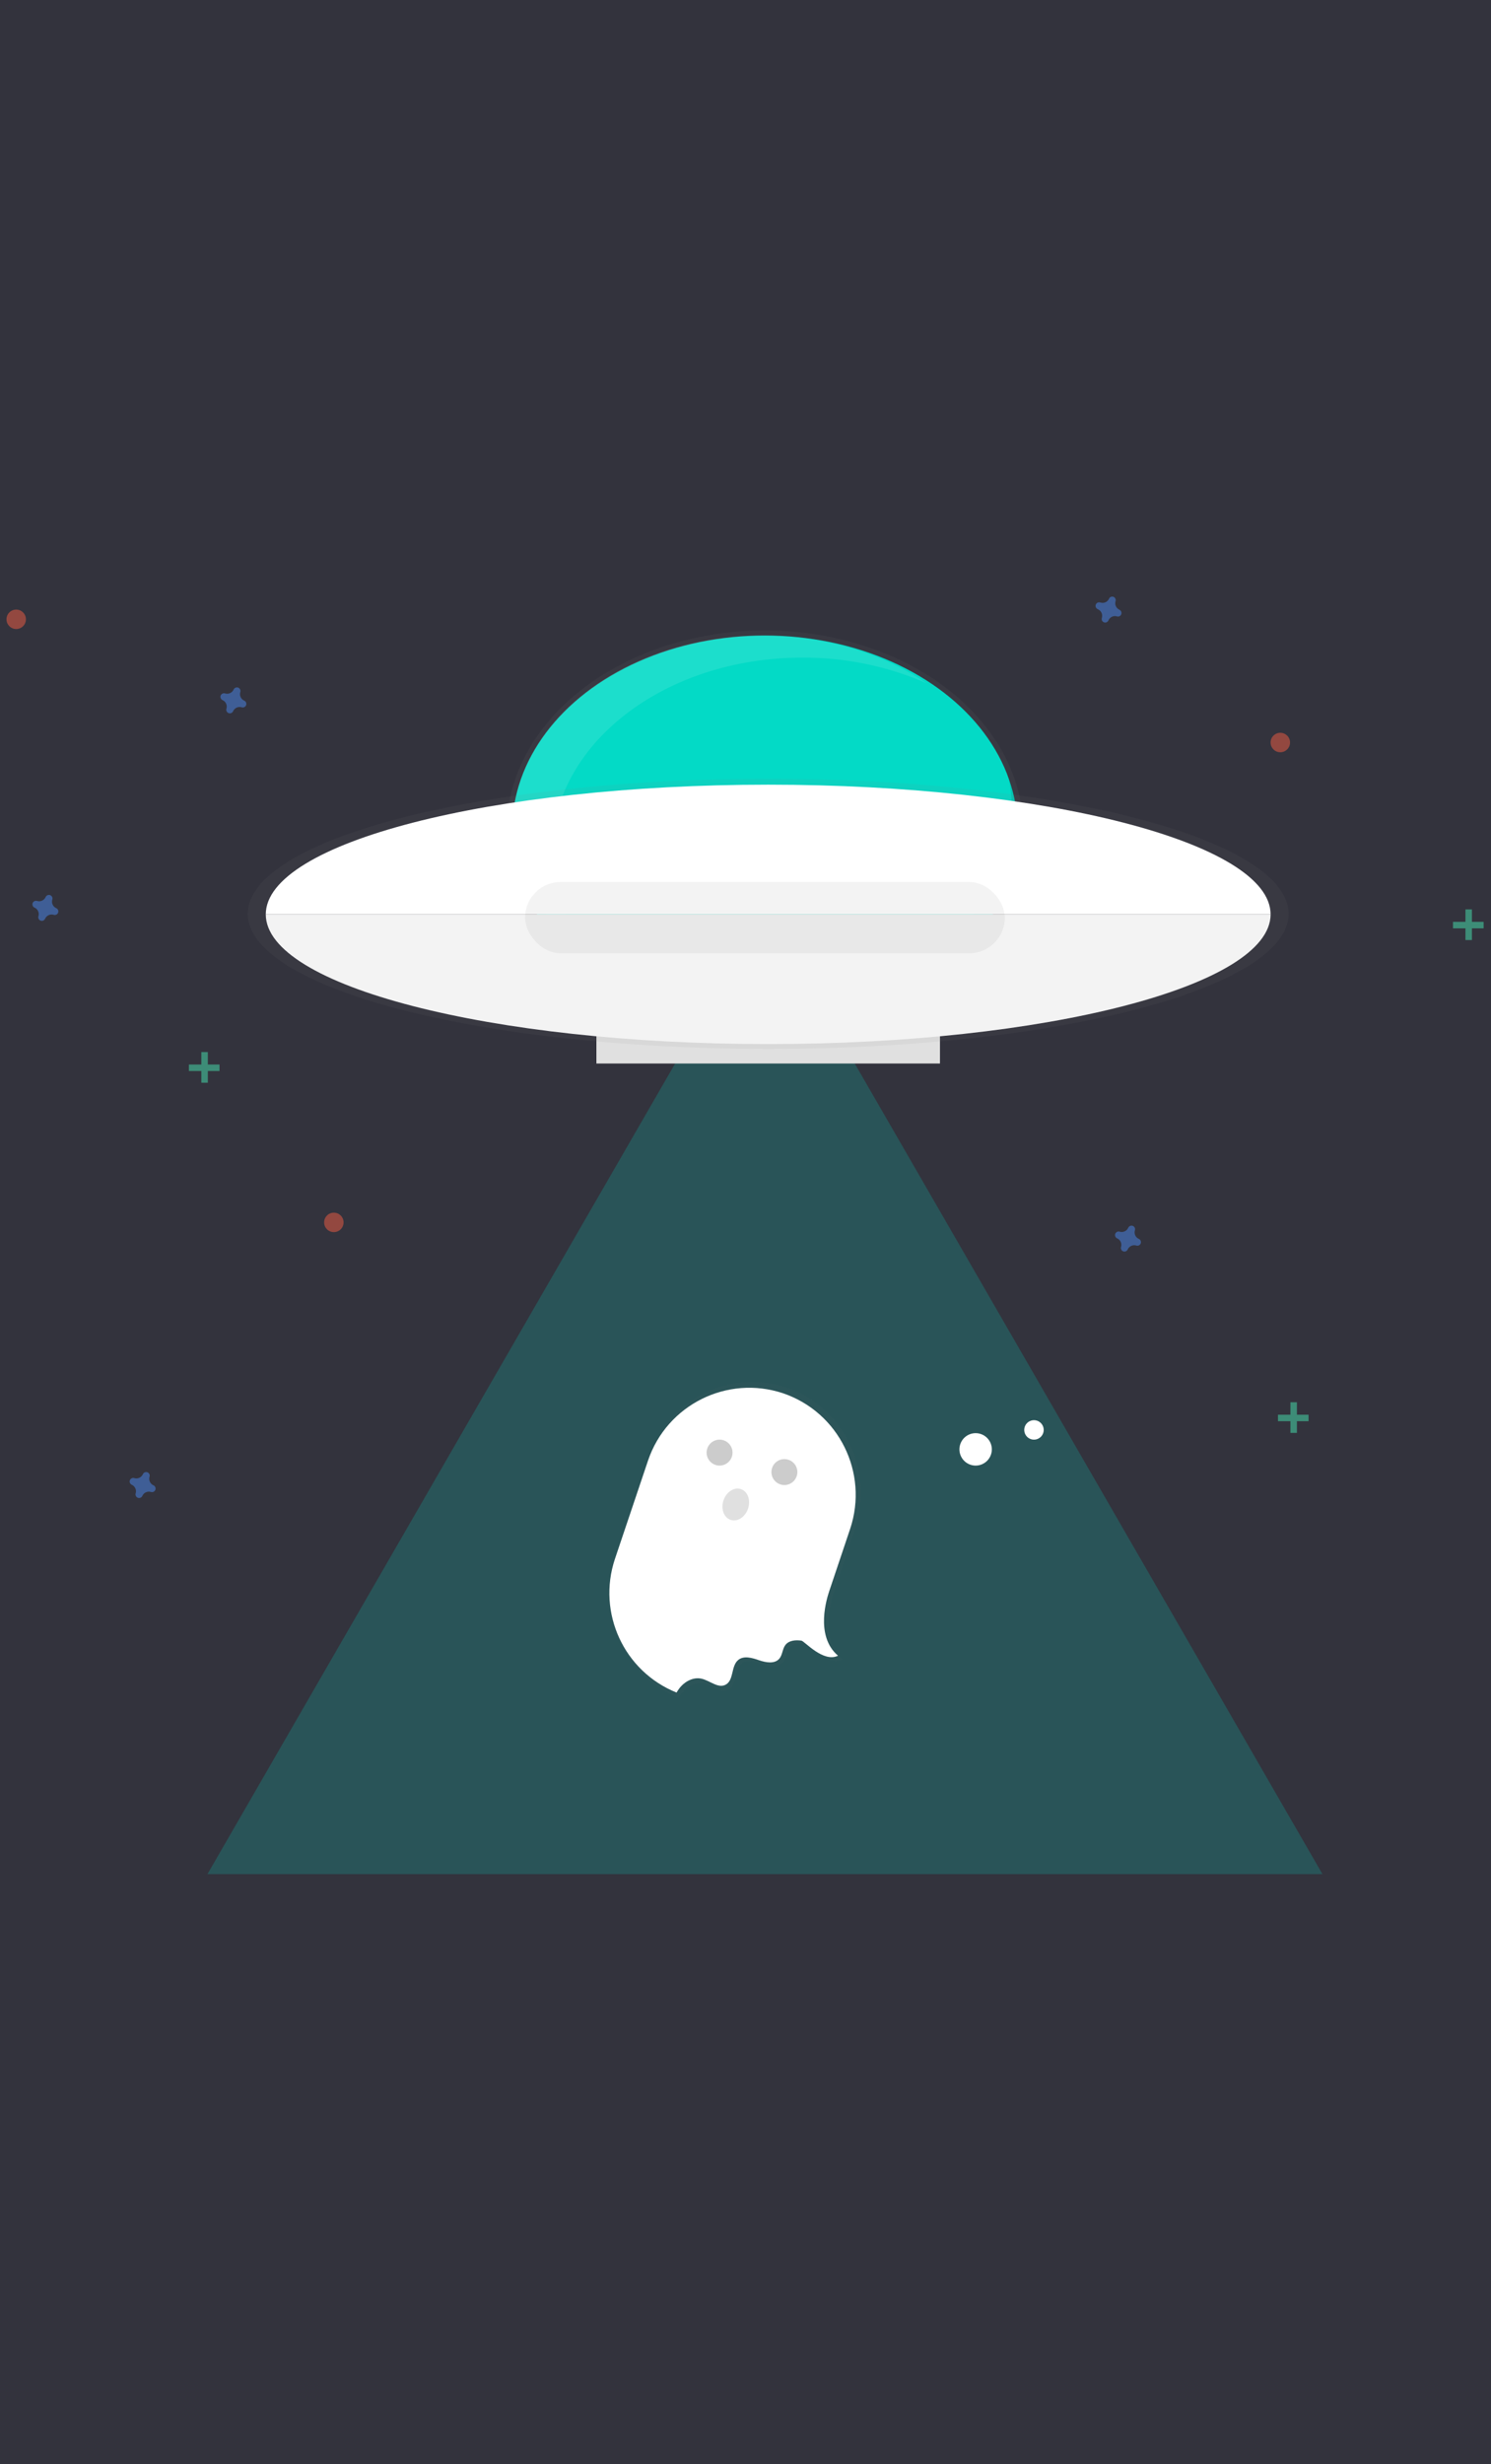 <?xml version="1.0" encoding="UTF-8"?>
<svg width="230px" height="380px" viewBox="0 0 230 380" version="1.1" xmlns="http://www.w3.org/2000/svg" xmlns:xlink="http://www.w3.org/1999/xlink">
    <!-- Generator: Sketch 48.2 (47327) - http://www.bohemiancoding.com/sketch -->
    <title>Artboard</title>
    <desc>Created with Sketch.</desc>
    <defs>
        <linearGradient x1="50%" y1="100.004%" x2="50%" y2="-3.13124773e-15%" id="linearGradient-1">
            <stop stop-color="#808080" stop-opacity="0.25" offset="0%"></stop>
            <stop stop-color="#808080" stop-opacity="0.12" offset="54%"></stop>
            <stop stop-color="#808080" stop-opacity="0.1" offset="100%"></stop>
        </linearGradient>
        <linearGradient x1="45355%" y1="191601%" x2="45355%" y2="173058%" id="linearGradient-2">
            <stop stop-color="#808080" stop-opacity="0.25" offset="0%"></stop>
            <stop stop-color="#808080" stop-opacity="0.12" offset="54%"></stop>
            <stop stop-color="#808080" stop-opacity="0.1" offset="100%"></stop>
        </linearGradient>
        <linearGradient x1="49.5%" y1="26856%" x2="50.5%" y2="24903%" id="linearGradient-3">
            <stop stop-color="#808080" stop-opacity="0.25" offset="0%"></stop>
            <stop stop-color="#808080" stop-opacity="0.12" offset="54%"></stop>
            <stop stop-color="#808080" stop-opacity="0.1" offset="100%"></stop>
        </linearGradient>
        <linearGradient x1="46.585%" y1="25809%" x2="53.415%" y2="10327%" id="linearGradient-4">
            <stop stop-color="#808080" stop-opacity="0.25" offset="0%"></stop>
            <stop stop-color="#808080" stop-opacity="0.12" offset="54%"></stop>
            <stop stop-color="#808080" stop-opacity="0.1" offset="100%"></stop>
        </linearGradient>
    </defs>
    <g id="Page-1" stroke="none" stroke-width="1" fill="none" fill-rule="evenodd">
        <g id="Artboard">
            <rect id="Rectangle" fill="#33333D" x="0" y="0" width="230" height="380"></rect>
            <g id="undraw_taken_yju1" transform="translate(1, 92)" fill-rule="nonzero">
                <g id="Group" opacity="0.8" transform="translate(77, 5)" fill="url(#linearGradient-1)">
                    <ellipse id="Oval" cx="40" cy="31.084" rx="39.853" ry="30.853"></ellipse>
                </g>
                <ellipse id="Oval" fill="#03DAC6" cx="117" cy="36" rx="39" ry="30"></ellipse>
                <path d="M84.145,39.4 C84.145,22.836 101.435,9.409 122.761,9.409 C129.381,9.373 135.935,10.729 142,13.391 C135.213,8.795 126.334,6 116.616,6 C95.29,6 78,19.428 78,35.991 C78,47.113 85.795,56.823 97.374,62 C89.268,56.504 84.145,48.418 84.145,39.4 Z" id="Shape" fill="#FFFFFF" opacity="0.1"></path>
                <polygon id="Shape" fill="#03DAC6" opacity="0.2" points="117 48 160 122.501 203 197 117 197 31 197 74 122.501"></polygon>
                <g id="Group" opacity="0.3" transform="translate(93, 121)" fill="url(#linearGradient-2)">
                    <path d="M34.608,32.636 L37.924,22.619 C40.266,15.458 37.733,7.58 31.684,3.214 L31.711,3.197 C30.406,2.264 28.975,1.527 27.464,1.007 L27.418,0.994 L27.367,0.975 C25.899,0.471 24.369,0.178 22.822,0.104 C22.271,0.078 21.723,0.078 21.176,0.104 C20.227,0.155 19.284,0.288 18.357,0.501 C18.093,0.561 17.832,0.629 17.572,0.704 C17.312,0.778 17.053,0.858 16.797,0.942 C16.286,1.113 15.784,1.309 15.291,1.53 C15.045,1.64 14.801,1.756 14.559,1.878 C13.836,2.243 13.139,2.66 12.475,3.126 C12.252,3.281 12.034,3.442 11.821,3.608 C9.162,5.665 7.171,8.488 6.108,11.711 L0.901,27.465 C0.08,29.94 -0.166,32.574 0.18,35.162 C0.234,35.56 0.3,35.954 0.379,36.345 C0.458,36.735 0.548,37.122 0.648,37.506 C0.718,37.761 0.794,38.015 0.877,38.267 C1.001,38.644 1.137,39.017 1.286,39.383 C1.384,39.628 1.488,39.871 1.598,40.112 C1.818,40.592 2.059,41.061 2.321,41.519 C2.583,41.977 2.865,42.422 3.168,42.854 C3.396,43.177 3.635,43.493 3.884,43.802 C4.216,44.212 4.567,44.607 4.938,44.987 C6.545,46.634 8.468,47.928 10.586,48.786 L10.678,48.825 C10.792,48.618 10.917,48.419 11.054,48.228 C11.861,47.106 13.265,46.312 14.602,46.607 C14.699,46.629 14.796,46.657 14.893,46.69 C15.57,46.933 16.237,47.366 16.891,47.582 C17.372,47.802 17.924,47.795 18.4,47.563 C19.704,46.854 19.22,44.617 20.345,43.635 C20.396,43.59 20.45,43.549 20.506,43.511 L20.463,43.446 C21.326,42.898 22.529,43.262 23.526,43.618 C24.602,44.001 26.006,44.262 26.754,43.366 C27.26,42.753 27.225,41.82 27.703,41.176 C28.263,40.437 29.317,40.355 30.229,40.487 C30.71,40.563 33.683,44.045 35.982,42.887 C32.276,39.685 34.317,33.514 34.608,32.636 Z" id="Shape"></path>
                </g>
                <path d="M103.741,168.425 C104.539,167.33 105.908,166.563 107.219,166.862 C108.531,167.16 109.774,168.411 110.943,167.784 C112.222,167.1 111.749,164.939 112.856,163.995 C113.711,163.261 115.006,163.639 116.069,164.008 C117.131,164.378 118.5,164.63 119.224,163.768 C119.719,163.176 119.686,162.275 120.156,161.662 C120.702,160.95 121.746,160.86 122.631,160.997 C123.104,161.07 126.016,164.436 128.27,163.316 C124.623,160.205 126.631,154.247 126.904,153.401 L130.15,143.736 C133.018,135.107 128.396,125.777 119.803,122.852 C111.194,119.977 101.884,124.61 98.966,133.221 L93.849,148.423 C91.091,156.725 95.261,165.743 103.364,169 C103.478,168.801 103.604,168.609 103.741,168.425 Z" id="Shape" fill="#FFFFFF"></path>
                <circle id="Oval" fill="#000000" opacity="0.2" transform="translate(110, 132) rotate(-71.4) translate(-110, -132) " cx="110" cy="132" r="2"></circle>
                <circle id="Oval" fill="#000000" opacity="0.2" transform="translate(120, 135) rotate(-71.4) translate(-120, -135) " cx="120" cy="135" r="2"></circle>
                <ellipse id="Oval" fill="#E0E0E0" transform="translate(112.5, 140) rotate(-71.4) translate(-112.5, -140) " cx="112.5" cy="140" rx="2.5" ry="2"></ellipse>
                <circle id="Oval" fill="#FFFFFF" transform="translate(149.5, 131.5) rotate(-71.4) translate(-149.5, -131.5) " cx="149.5" cy="131.5" r="2.5"></circle>
                <circle id="Oval" fill="#FFFFFF" transform="translate(158.5, 128.5) rotate(-71.4) translate(-158.5, -128.5) " cx="158.5" cy="128.5" r="1.5"></circle>
                <g id="Group" opacity="0.8" transform="translate(91, 67)" fill="url(#linearGradient-3)">
                    <rect id="Rectangle-path" x="0.097" y="0.007" width="52.805" height="4.883"></rect>
                </g>
                <rect id="Rectangle-path" fill="#E0E0E0" x="91" y="67" width="53" height="5"></rect>
                <path d="M154.344,27 C154.848,28.952 155.104,30.961 155.104,32.978 C155.104,49.688 137.696,63.235 116.224,63.235 C98.65,63.245 83.803,54.175 79,41.727 C82.567,55.574 98.276,66 117.12,66 C138.592,66 156,52.454 156,35.744 C155.995,32.751 155.433,29.785 154.344,27 Z" id="Shape" fill="#000000" opacity="0.1"></path>
                <g id="Group" opacity="0.8" transform="translate(37, 28)" fill="url(#linearGradient-4)">
                    <ellipse id="Oval" cx="80.5" cy="20.914" rx="80.278" ry="20.841"></ellipse>
                </g>
                <path d="M117.5,29 C74.699,29 40,37.955 40,49 L195,49 C195,37.953 160.301,29 117.5,29 Z" id="Shape" fill="#FFFFFF"></path>
                <path d="M117.5,69 C160.301,69 195,60.045 195,49 L40,49 C40,60.047 74.699,69 117.5,69 Z" id="Shape" fill="#FFFFFF"></path>
                <path d="M117.5,69 C160.301,69 195,60.045 195,49 L40,49 C40,60.047 74.699,69 117.5,69 Z" id="Shape" fill="#000000" opacity="0.05"></path>
                <rect id="Rectangle-path" fill="#000000" opacity="0.05" x="80" y="44" width="74" height="11" rx="5.5"></rect>
                <path d="M36.671,16.042 C36.162,15.814 35.905,15.242 36.071,14.71 C36.084,14.67 36.092,14.629 36.095,14.587 C36.11,14.344 35.964,14.119 35.735,14.034 C35.506,13.95 35.248,14.026 35.102,14.222 C35.078,14.255 35.058,14.291 35.042,14.329 C34.814,14.838 34.242,15.095 33.71,14.929 C33.67,14.916 33.629,14.908 33.587,14.905 C33.344,14.89 33.119,15.036 33.034,15.265 C32.95,15.494 33.026,15.752 33.222,15.898 C33.255,15.922 33.291,15.942 33.329,15.958 C33.838,16.186 34.095,16.758 33.929,17.29 C33.916,17.33 33.908,17.371 33.905,17.413 C33.89,17.656 34.036,17.881 34.265,17.966 C34.494,18.05 34.752,17.974 34.898,17.778 C34.922,17.745 34.942,17.709 34.958,17.671 C35.186,17.162 35.758,16.905 36.29,17.071 C36.33,17.084 36.371,17.092 36.413,17.095 C36.656,17.11 36.881,16.964 36.966,16.735 C37.05,16.506 36.974,16.248 36.778,16.102 C36.745,16.078 36.709,16.058 36.671,16.042 Z" id="Shape" fill="#4D8AF0" opacity="0.5"></path>
                <path d="M174.671,99.042 C174.162,98.814 173.905,98.242 174.071,97.71 C174.084,97.67 174.092,97.629 174.095,97.587 C174.11,97.344 173.964,97.119 173.735,97.034 C173.506,96.95 173.248,97.026 173.102,97.222 C173.078,97.255 173.058,97.291 173.042,97.329 C172.814,97.838 172.242,98.095 171.71,97.929 C171.67,97.916 171.629,97.908 171.587,97.905 C171.344,97.89 171.119,98.036 171.034,98.265 C170.95,98.494 171.026,98.752 171.222,98.898 C171.255,98.922 171.291,98.942 171.329,98.958 C171.838,99.186 172.095,99.758 171.929,100.29 C171.916,100.33 171.908,100.371 171.905,100.413 C171.89,100.656 172.036,100.881 172.265,100.966 C172.494,101.05 172.752,100.974 172.898,100.778 C172.922,100.745 172.942,100.709 172.958,100.671 C173.186,100.162 173.758,99.905 174.29,100.071 C174.33,100.084 174.371,100.092 174.413,100.095 C174.656,100.11 174.881,99.964 174.966,99.735 C175.05,99.506 174.974,99.248 174.778,99.102 C174.745,99.078 174.709,99.058 174.671,99.042 Z" id="Shape" fill="#4D8AF0" opacity="0.5"></path>
                <path d="M22.671,137.042 C22.162,136.814 21.905,136.242 22.071,135.71 C22.084,135.67 22.092,135.629 22.095,135.587 C22.11,135.344 21.964,135.119 21.735,135.034 C21.506,134.95 21.248,135.026 21.102,135.222 C21.078,135.255 21.058,135.291 21.042,135.329 C20.814,135.838 20.242,136.095 19.71,135.929 C19.67,135.916 19.629,135.908 19.587,135.905 C19.344,135.89 19.119,136.036 19.034,136.265 C18.95,136.494 19.026,136.752 19.222,136.898 C19.255,136.922 19.291,136.942 19.329,136.958 C19.838,137.186 20.095,137.758 19.929,138.29 C19.916,138.33 19.908,138.371 19.905,138.413 C19.89,138.656 20.036,138.881 20.265,138.966 C20.494,139.05 20.752,138.974 20.898,138.778 C20.922,138.745 20.942,138.709 20.958,138.671 C21.186,138.162 21.758,137.905 22.29,138.071 C22.33,138.084 22.371,138.092 22.413,138.095 C22.656,138.11 22.881,137.964 22.966,137.735 C23.05,137.506 22.974,137.248 22.778,137.102 C22.745,137.078 22.709,137.058 22.671,137.042 Z" id="Shape" fill="#4D8AF0" opacity="0.5"></path>
                <path d="M7.671,48.042 C7.162,47.814 6.905,47.242 7.071,46.71 C7.084,46.67 7.092,46.629 7.095,46.587 C7.11,46.344 6.964,46.119 6.735,46.034 C6.506,45.95 6.248,46.026 6.102,46.222 C6.078,46.255 6.058,46.291 6.042,46.329 C5.814,46.838 5.242,47.095 4.71,46.929 C4.67,46.916 4.629,46.908 4.587,46.905 C4.344,46.89 4.119,47.036 4.034,47.265 C3.95,47.494 4.026,47.752 4.222,47.898 C4.255,47.922 4.291,47.942 4.329,47.958 C4.838,48.186 5.095,48.758 4.929,49.29 C4.916,49.33 4.908,49.371 4.905,49.413 C4.89,49.656 5.036,49.881 5.265,49.966 C5.494,50.05 5.752,49.974 5.898,49.778 C5.922,49.745 5.942,49.709 5.958,49.671 C6.186,49.162 6.758,48.905 7.29,49.071 C7.33,49.084 7.371,49.092 7.413,49.095 C7.656,49.11 7.881,48.964 7.966,48.735 C8.05,48.506 7.974,48.248 7.778,48.102 C7.745,48.078 7.709,48.058 7.671,48.042 Z" id="Shape" fill="#4D8AF0" opacity="0.5"></path>
                <path d="M171.671,2.016 C171.174,1.791 170.922,1.226 171.084,0.701 C171.096,0.662 171.104,0.621 171.107,0.58 C171.123,0.339 170.979,0.117 170.755,0.034 C170.53,-0.05 170.278,0.026 170.135,0.219 C170.111,0.252 170.092,0.288 170.076,0.325 C169.853,0.827 169.293,1.081 168.772,0.918 C168.733,0.905 168.692,0.897 168.652,0.894 C168.39,0.839 168.127,0.984 168.034,1.237 C167.941,1.49 168.045,1.773 168.278,1.904 C168.311,1.928 168.347,1.948 168.384,1.963 C168.882,2.188 169.134,2.753 168.972,3.278 C168.959,3.317 168.951,3.358 168.948,3.399 C168.923,3.65 169.071,3.886 169.308,3.969 C169.544,4.053 169.806,3.961 169.941,3.749 C169.965,3.716 169.985,3.68 170,3.642 C170.223,3.141 170.783,2.886 171.304,3.05 C171.343,3.063 171.384,3.071 171.425,3.074 C171.663,3.089 171.884,2.945 171.967,2.718 C172.049,2.492 171.975,2.238 171.783,2.093 C171.749,2.063 171.712,2.037 171.671,2.016 Z" id="Shape" fill="#4D8AF0" opacity="0.5"></path>
                <g id="Group" opacity="0.5" transform="translate(28, 70)" fill="#47E6B1">
                    <rect id="Rectangle-path" x="2.059" y="0.236" width="1" height="4.722"></rect>
                    <rect id="Rectangle-path" transform="translate(2.5, 2.656) rotate(90) translate(-2.5, -2.656) " x="2" y="0.295" width="1" height="4.722"></rect>
                </g>
                <g id="Group" opacity="0.5" transform="translate(223, 48)" fill="#47E6B1">
                    <rect id="Rectangle-path" x="2.059" y="0.236" width="1" height="4.722"></rect>
                    <rect id="Rectangle-path" transform="translate(2.5, 2.656) rotate(90) translate(-2.5, -2.656) " x="2" y="0.295" width="1" height="4.722"></rect>
                </g>
                <g id="Group" opacity="0.5" transform="translate(196, 124)" fill="#47E6B1">
                    <rect id="Rectangle-path" x="2.059" y="0.236" width="1" height="4.722"></rect>
                    <rect id="Rectangle-path" transform="translate(2.5, 2.656) rotate(90) translate(-2.5, -2.656) " x="2" y="0.295" width="1" height="4.722"></rect>
                </g>
                <circle id="Oval" fill="#F55F44" opacity="0.5" cx="196.5" cy="22.5" r="1.5"></circle>
                <circle id="Oval" fill="#F55F44" opacity="0.5" cx="1.5" cy="3.5" r="1.5"></circle>
                <circle id="Oval" fill="#F55F44" opacity="0.5" cx="50.5" cy="96.5" r="1.5"></circle>
            </g>
        </g>
    </g>
</svg>